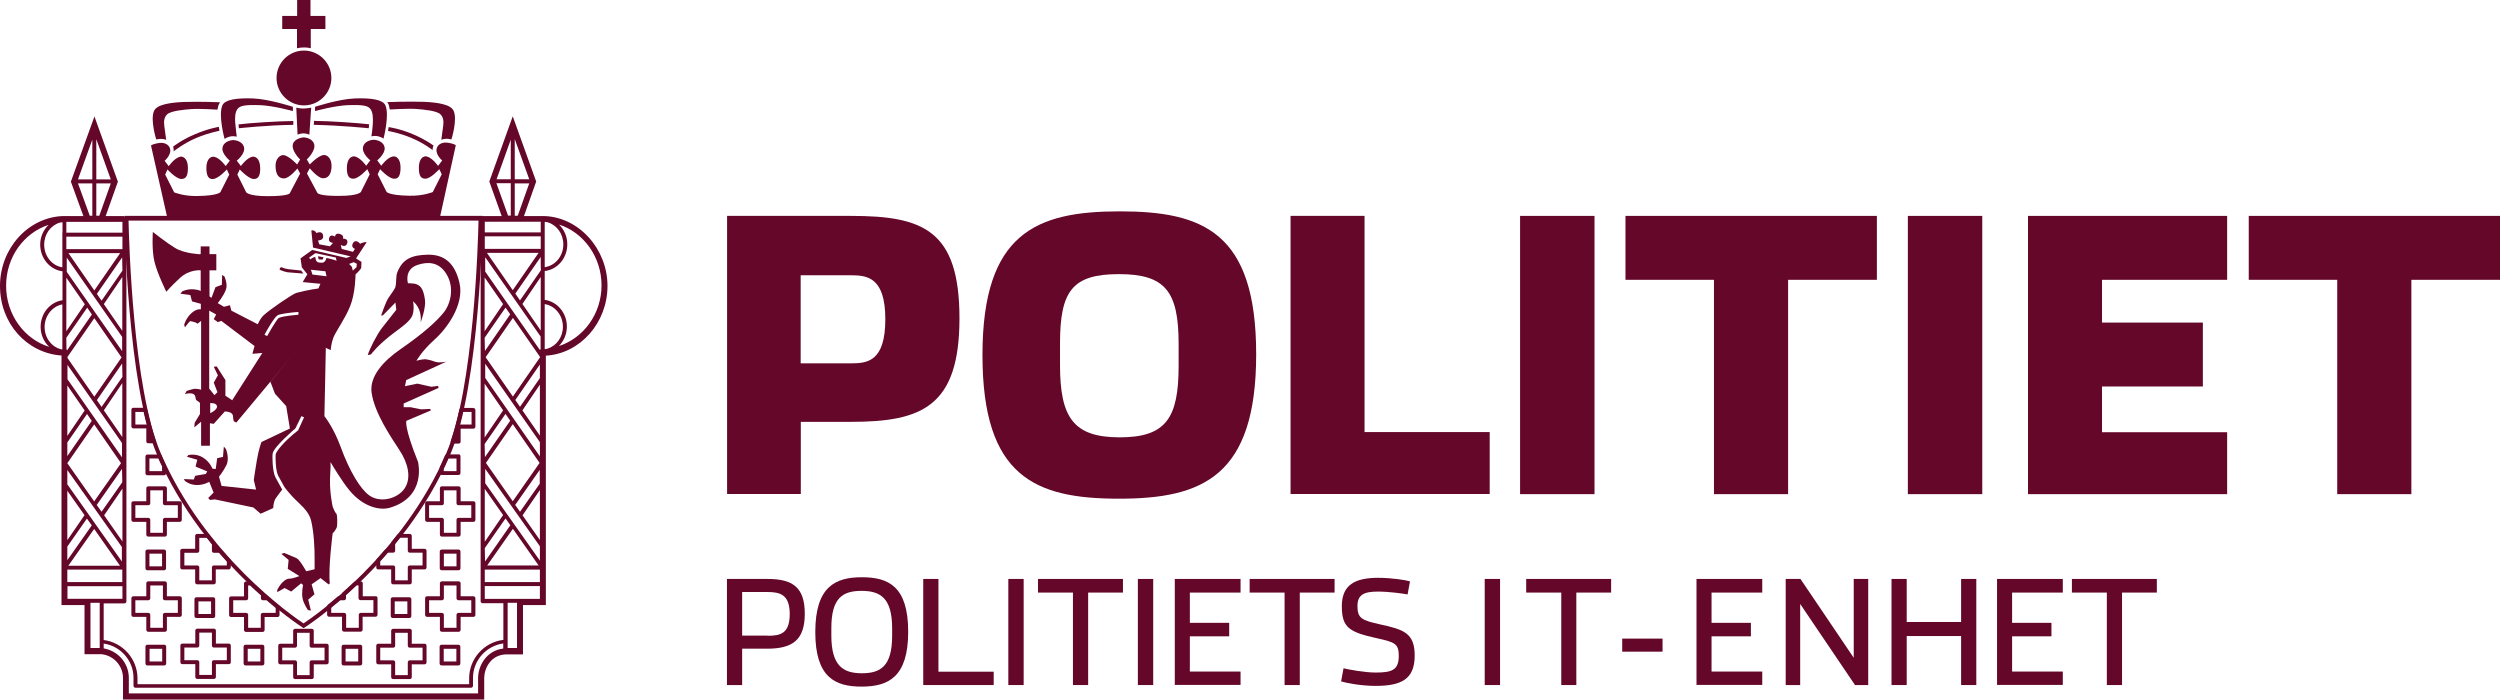 <?xml version="1.0" encoding="UTF-8"?><svg id="Layer_2" xmlns="http://www.w3.org/2000/svg" viewBox="0 0 176.01 49.25"><defs><style>.cls-1{fill:#650729;}</style></defs><g id="Layer_1-2"><path class="cls-1" d="m51.18,15.2h8.73c5.06,0,7.64.98,7.64,7.21s-2.66,7.29-7.66,7.29h-3.51v5.08h-5.19V15.2Zm8.73,10.38c1.14,0,2.42-.11,2.42-3.11s-1.33-3.09-2.45-3.09h-3.51v6.2h3.54Z"/><path class="cls-1" d="m69.17,24.99c0-8.6,3.81-10.11,9.66-10.11s9.61,1.46,9.61,10.06-3.78,10.17-9.66,10.17-9.61-1.52-9.61-10.11Zm13.81.77v-1.54c0-3.7-.93-4.92-4.2-4.92s-4.15,1.17-4.15,4.87v1.54c0,3.7.96,5.08,4.2,5.08s4.15-1.33,4.15-5.03Z"/><path class="cls-1" d="m90.85,15.2h5.22v15.22h8.81v4.36h-14.02V15.2Z"/><path class="cls-1" d="m107.02,15.2h5.24v19.59h-5.24V15.2Z"/><path class="cls-1" d="m120.67,19.7h-6.23v-4.5h17.7v4.5h-6.25v15.09h-5.22v-15.09Z"/><path class="cls-1" d="m134.32,15.2h5.24v19.59h-5.24V15.2Z"/><path class="cls-1" d="m142.78,15.2h14.02v4.5h-8.81v3.01h7.1v4.5h-7.1v3.22h8.81v4.36h-14.02V15.2Z"/><path class="cls-1" d="m164.55,19.7h-6.23v-4.5h17.7v4.5h-6.25v15.09h-5.22v-15.09Z"/><path class="cls-1" d="m21.37,44.22l-.08-.05c-.07-.05-6.94-4.44-10.24-12.17-2.1-4.91-2.28-16.49-2.28-16.61v-.19s25.21,0,25.21,0v.19c0,.12-.18,11.7-2.28,16.61-3.31,7.73-10.18,12.13-10.24,12.17l-.08.05h0ZM9.05,15.53c.03,1.35.3,11.79,2.26,16.36,3.09,7.22,9.31,11.5,10.06,12,.75-.5,6.97-4.78,10.06-12,1.95-4.57,2.23-15.01,2.26-16.36H9.05Z"/><path class="cls-1" d="m21.22,19.05l-.93-.1c-.29-.04-.47-.14-.47-.14-.08,0-.15.11-.13.18,0,0,.3.14.56.18,0,0,1.11.09,1.11.09l-.15-.2Z"/><path class="cls-1" d="m14.07,17.9s-1.1-.05-1.72-.43c-.65-.39-1.59-1.14-1.59-1.14,0,0-.09,1.3.12,2.12.22.87.83,2.09.83,2.09,0,0,.32-.38.97-.98.65-.6,1.42-.53,1.42-.53h1.13v-1.14h-1.14Z"/><path class="cls-1" d="m20.86,7.58s.24.06.48.06.57-.06.57-.06l-.13,1.9s-.19-.09-.42-.09-.41.09-.41.09l-.09-1.89Z"/><path class="cls-1" d="m11.72,9.85s-.17-.07-.37-.07c-.18,0-.35.04-.35.04,0,0-.43-1.36-.16-2,.2-.48,1.21-.6,2.08-.64,1.14-.04,2.58.02,2.58.02,0,0-.1.12-.13.26-.04.14-.06.26-.06.26,0,0-1.26-.08-1.83-.04-.56.04-1.46.13-1.71.37-.21.2-.25.48-.2.84.05.41.13.96.13.96Z"/><path class="cls-1" d="m16.66,9.62s-.12-.03-.25-.03c-.35,0-.6.19-.6.19,0,0-.46-1.69-.15-2.37.18-.4,1-.52,2.14-.48,1.14.04,2.82.59,2.82.59v.3s-1.4-.39-2.36-.42c-1.04-.03-1.34.05-1.51.24-.22.24-.21.69-.19.99.03.4.11.99.11.99Z"/><path class="cls-1" d="m31.07,9.84s.17-.07.37-.07c.18,0,.34.05.34.05,0,0,.44-1.37.16-2.01-.2-.48-1.21-.6-2.08-.64-1.14-.04-2.6.02-2.6.02,0,0,.1.12.13.26.03.14.05.26.05.26,0,0,1.29-.08,1.85-.04.56.04,1.46.13,1.71.37.21.2.25.48.2.84-.05.41-.13.96-.13.96Z"/><path class="cls-1" d="m26.15,9.6s.12-.03.25-.03c.35,0,.6.19.6.19,0,0,.44-1.67.13-2.35-.18-.4-1-.52-2.14-.48-1.14.04-2.81.59-2.81.59v.3s1.4-.39,2.36-.42c1.04-.03,1.34.05,1.51.24.22.24.21.71.2,1.01-.02.44-.1.94-.1.94Z"/><path class="cls-1" d="m18.83,15.36h12.13l1.13-5.14c-.24-.15-.65-.18-.65-.18,0,0-.48-.05-.66.32-.22.46.35.94.35.94l-.29.38s-.39-.57-.81-.67c-.19-.04-.54.11-.54.79,0,.57.13.79.48.78.37-.02.96-.67.96-.67l.17.36-.63,1.25s-.65.28-1.63.26c-1.49-.02-1.63-.28-1.63-.28l-.62-1.23.17-.36s.57.63.95.67c.34.04.49-.22.49-.78,0-.63-.31-.84-.56-.78-.39.08-.8.65-.8.65l-.28-.38s.57-.47.52-.88c-.07-.55-.76-.57-.76-.57,0,0-.6,0-.75.47-.15.47.5.98.5.98l-.29.38s-.41-.59-.83-.66c-.13-.02-.53.06-.53.83,0,.53.15.76.48.74.37-.02.96-.67.96-.67l.17.36-.62,1.24s-.14.28-1.51.28h-.03c-1.37.02-1.52-.2-1.52-.2l-.74-1.38.2-.36s.55.68.92.7c.34.01.57-.22.61-.76.05-.67-.35-.93-.6-.87-.39.08-.93.66-.93.66l-.21-.35s.68-.64.51-1.11c-.16-.44-.74-.45-.74-.45,0,0-.6.05-.74.45-.16.48.5,1.11.5,1.11l-.21.35s-.59-.63-.96-.66c-.26-.02-.58.28-.56.79.02.64.26.86.61.85.37-.01.93-.7.93-.7l.19.36-.72,1.37s0,.22-1.57.22c-1.37,0-1.51-.28-1.51-.28l-.62-1.24.17-.36s.59.64.96.67c.33.02.48-.21.48-.74,0-.77-.4-.85-.53-.83-.42.07-.83.66-.83.66l-.29-.38s.65-.51.5-.98c-.15-.46-.75-.47-.75-.47,0,0-.69.02-.76.57-.05.41.52.88.52.88l-.29.38s-.41-.57-.8-.65c-.25-.05-.56.15-.56.78,0,.56.15.82.49.78.38-.04.95-.67.95-.67l.17.36-.62,1.23s-.14.26-1.63.28c-.98.02-1.63-.26-1.63-.26l-.63-1.25.16-.36s.59.65.96.67c.34.01.48-.21.48-.78,0-.68-.36-.83-.54-.79-.43.1-.81.67-.81.67l-.29-.38s.57-.48.35-.94c-.18-.37-.66-.32-.66-.32,0,0-.41.03-.65.18l1.16,5.14h12.13"/><path class="cls-1" d="m21.4,3.56c-1.07,0-1.93.87-1.93,1.93s.87,1.93,1.93,1.93,1.93-.87,1.93-1.93-.87-1.93-1.93-1.93Z"/><path class="cls-1" d="m21.88,3.4v-1.36h1.03v-.92h-1.05V0h-.94v1.12h-1.05v.92h1.04v1.36c.16-.04.32-.06.5-.06s.33.02.49.06Z"/><path class="cls-1" d="m15.41,8.93s-.76.12-1.73.54c-.91.39-1.49.85-1.49.85,0,0,.06.2.03.34,0,0,.71-.58,1.63-.96.86-.36,1.6-.49,1.6-.49l-.04-.27Z"/><path class="cls-1" d="m16.79,8.75l.03.28s1.98-.22,3.83-.24v-.27c-1.11.01-3.1.14-3.87.24Z"/><path class="cls-1" d="m27.37,8.95s.78.1,1.75.52c.91.39,1.4.78,1.4.78,0,0-.08.17-.06.32,0,0-.6-.49-1.52-.87-.86-.36-1.62-.48-1.62-.48l.04-.27Z"/><path class="cls-1" d="m25.99,8.75l-.03.28s-2.01-.21-3.87-.24l.02-.28c1.1.01,3.12.15,3.88.24Z"/><path class="cls-1" d="m22.71,18.28s.07-.17.07-.17l-.39-.07s.02.21.06.22c.02,0,.21.03.26.01Zm8.66,7.19s-.49.12-.85-.04c-.1-.05-.54-.15-.61-.14-.31.02-.59.11-.59.11,0,0,.36-.67,1.26-1.48.9-.8,2.12-2.49,1.77-4-.35-1.51-1.17-2-2.22-1.99-1.16.02-1.78.32-2.14,1.2-.15.35-.05.68-.16,1.1-.01.05-.25.43-.48.74-.19.27-.52,1.25-.52,1.25l.13-.02.88-.9.06.51s-.42.54-1,1.27c-.37.47-.9,1.53-1.01,1.92l.23-.05s.45-.65,1.7-1.58c.4-.3,1.09-.76,1.23-1.21.14-.45.03-.95.03-.95,0,0,.34.27.47.71.13.44.06.8.06.8,0,0,.39-1.04.31-1.61-.12-.85-.34-1.04-.74-1.14-.1-.02-.46-.03-.46-.03,0,0-.29-.97.68-1.29.67-.22,1.49-.26,2.04.66.58.96.27,2.11-.2,2.69-.5.62-1.4,1.45-3.05,2.59-1.19.82-2.18,1.9-2.03,3.04.2,1.46,1.4,3.19,1.97,4.07.58.88.87,1.95.34,2.71-.5.71-1.7,1.02-2.47.47-.63-.45-1.39-1.7-2.01-3.4-.51-1.4-1.15-2.18-1.15-2.18l.1-4.81.34.16s.04-.48.18-.85c.18-.48.81-1.3,1.19-2.24.38-.93.38-2.24.38-2.24,0,0,.26-.23.4-.44l.02-.44-.39-.25h.01s.74-1.13.74-1.13c-.14-.06-.46.1-.46.1,0,0-.31-.39-.51-.02-.15.29.15.38.15.38l-.14.21-.79-.2-.07-.29s.36.24.46-.13c.09-.33-.31-.31-.31-.31,0,0,.12-.23-.22-.33-.33-.09-.33.19-.33.19,0,0-.34-.23-.42.11-.08.32.28.33.28.33l-.22.24-.75-.14-.09-.27s.42,0,.36-.34c-.07-.4-.47-.18-.47-.18,0,0-.12-.25-.36-.18l.12,1.2,2.65.62-.3.11-2.41-.56-.82.59.09.63.39.49-.33.55,1.25.12-.14.33s-.58.06-1.55.31c-.26.07-1.86,1.16-2.31,1.58-.26.25-.41.63-.41.63l-1.86-.96-.1-.38-.42.11-.44-.26s.4-.47.58-.96c.14-.38-.11-.92-.11-.92l-.16-.1-.02.69-.45.17-.28.75-.14-.1v-3.52h-.62v3.15s-.06-.09-.49-.13c-.44-.04-.8.14-.8.14l-.14.17.7.09.12.45.62.17v.39s-.27-.07-.63.24c-.42.36-.54.84-.54.84l.05.19c.11-.12.31-.45.4-.44.26.06.32.07.5.18l.24-.2v4.85s-.35-.12-.6-.04c-.15.05-.32.07-.43.14l-.11.2s.47-.12.64.03c.14.13.08.24.15.38.04.07.21.13.27.22v.78s-.37.61-.37.61l-.03.33.48-.4v1.69h.62v-1.58l.27.04.78-.87s.43,0,.54.21c.07.13.02.38.11.49.08.04.16.08.16.08l4.06-4.87-1.66,2,.32.84.79.87.26,1.58-2,.95s-.18.44-.32,1.25c-.14.81-.22,1.43-.22,1.43l.16.67-2.43-.26-.18-.65s.3-.36.53-.83c.22-.48-.04-1.11-.04-1.11l-.15-.18-.06.73-.41.09-.1.76-.23-.02s-.17-.47-.66-.78c-.5-.32-1.04-.18-1.04-.18l-.09.12.72.21-.12.48.82.34-.1.18-.75.13-.09.26-.7-.03.07.13s.33.29.85.29.86-.23.86-.23l.31.76-.38.38.12.14.35-.04,2.71.57.51.44.89-.4s0-.43.17-.68c.11-.16.32-.44.46-.62,0-.01-.42-.74-.49-.89-.2-.41-.22-1.48-.18-1.66.1-.49,1.6-1.76,1.6-1.76l.42-.86.19.08-.42.92c-.96.74-1.55,1.48-1.58,1.69-.02.13-.02,1.14.18,1.51.08.15.43.78.43.78,0,0,.38.54.95,1.06.56.53.83.87.94,1.34.18.75.25,1.88.24,2.74,0,.35,0,.66,0,.66l-.59.14s-.46-.83-.68-.92c-.47-.2-.87-.37-.87-.37l-.2.07.51.42-.06.63.82.51s-.46.18-.69.18c-.49,0-.87.79-.87.79v.16s.52-.29.52-.29l.46.25.7-.58.14.12s-.12.52-.04.93c.08.41.38.83.38.83l.21.04-.19-.77.44-.38-.2-.7.63-.44.57.45.08-.09c-.12-1.05.2-3.51.2-3.51,0,0,.29-.28.31-.52.02-.2.02-.68-.03-.84-.15-.14-.28-.53-.28-.53,0,0-.26-1.1-.17-2.33.02-.28.03-.55.02-.8.15.26.78,1.32,1.33,1.99.98,1.19,2.16,1.43,2.84,1.23,2.62-.77,1.99-3.23,1.99-3.23-1-2.49-.82-2.89-.82-2.89l1.72-.73-.04-.11-.64.03-.75-.15h-.48v-.26s2.46-1.1,2.46-1.1l-.04-.14-.47.06-.99-.22-.87.18.09-.43,2.79-1.28Zm-6.46-7.01l.21.11-.02.24-.26.24-.07-.27-.19-.2.32-.12Zm-10.11,10.62v-.7s.46-.04.48.24c.01.25-.48.47-.48.47Zm1.54-.91l-.47-.31v-1.1s-.61-.96-.61-.96l-.21.02.29.6-.29.52.26.67-.21.21-.37-.46v-5.49l.49.27-.17.33.29.21.24-.09,2.34,1.77-.15.55.7-.06-2.13,3.34Zm3.31-5.8c-.18.09-.84,1.29-.84,1.29l-.19-.09c.11-.22.69-1.24.92-1.37.21-.12.99-.2,1.47-.24v.2s-1.1.08-1.36.22Zm2.11-4.23l.45-.32,1.43.31.06.23c-.17-.08-.71-.2-.71-.2-.07.26-.18.29-.23.32-.03.02-.27.03-.39-.02-.17-.08-.17-.38-.17-.38-.2.05-.35.18-.35.18l-.09-.12Zm.24,1.2l-.11-.35,1.02.11.08.35-.98-.12Z"/><path class="cls-1" d="m38.26,15.21h-1.37l.86-2.43-1.65-4.59-1.65,4.59.87,2.43h-1.38v.09c-.05.02-.1.06-.1.12v.97h0v1.44h0v22.02h0v1.44h0v1.04c0,.08.06.14.14.14h1.46v2.58c-1.36.16-2.41,1.33-2.41,2.71v.41H9.68v-.41c0-1.37-1.04-2.53-2.38-2.7v-2.58h1.46c.08,0,.14-.06.14-.14V15.42c0-.07-.06-.13-.13-.14,0,0,0-.07,0-.07h-1.33l.86-2.42-1.65-4.59-1.66,4.59.88,2.42h-1.39c-2.47.06-4.48,2.26-4.48,4.92s1.9,4.73,4.33,4.9v17.57h1.62v3.46h1.2c.86.09,1.51.82,1.51,1.68v1.51h25.43v-1.51c0-.65.44-1.67,1.6-1.67h1.13v-3.47h1.61v-17.56c2.41-.14,4.34-2.31,4.34-4.91s-2.02-4.87-4.5-4.92ZM4.39,24.6s-.04,0-.05,0c-.69-.15-1.2-.8-1.2-1.58s.54-1.46,1.25-1.59v3.17Zm0-3.46c-.87.13-1.53.92-1.53,1.87,0,.56.23,1.06.6,1.41-1.74-.54-3.03-2.26-3.03-4.3s1.27-3.73,2.99-4.29c-.36.35-.59.84-.59,1.39,0,.96.68,1.77,1.57,1.88v2.04Zm0-4.76v2.44c-.73-.11-1.28-.79-1.28-1.59,0-.75.46-1.37,1.11-1.56.06,0,.12-.02.18-.03v.74Zm4.23,21.74l-1.29-1.84,1.29-1.88v3.72Zm-1.98-17.67l-1.82-2.63h3.64l-1.82,2.63Zm1.96-2.33l.02.93-1.47,2.12-.33-.48,1.79-2.58Zm0,5.59v1.01l-3.9-5.58v-1l3.9,5.58Zm0,1.89l.02.93-1.47,2.12-.33-.48,1.78-2.58Zm-.04-.44l-1.92,2.77-1.89-2.73v-.07l1.89-2.73,1.92,2.77Zm.03,6.03v1.01l-3.84-5.5v-1.01l3.84,5.5Zm0,1.82l.02.94-1.46,2.08-.34-.48,1.78-2.54Zm-1.96,2.29l-1.89-2.69,1.89-2.73,1.89,2.73-1.89,2.69Zm-.67-6.4l-1.22,1.79v-3.55l1.22,1.76Zm.17.25l.33.48-1.72,2.48v-.96l1.39-2.01Zm2.45,9.37v1.01l-3.84-5.43v-1.01l3.84,5.42Zm-.13,1.31h-3.64l1.82-2.59,1.82,2.59Zm-2.5-3.56l-1.21,1.76v-3.48l1.21,1.72Zm.17.24l.34.48-1.72,2.45v-.96l1.38-1.97Zm2.49,3.59v.88h-3.87v-.88h3.87Zm0-9.33l-1.3-1.88,1.3-1.92v3.79Zm0-7.48l-1.3-1.88,1.3-1.91v3.8Zm-1.83-8.1v-2.28h1.02l-.81,2.28h-.21Zm0-5.39l1.02,2.83h-1.02v-2.83Zm-.28.03v2.8h-1.01l1.01-2.8Zm-1.01,3.08h1.01v2.28h-.18l-.83-2.28Zm-.82,2.71h3.95v.76h-3.95v-.76Zm0,1.04h3.95v.88h-3.95v-.88Zm0,2.89l1.3,1.87-1.3,1.9v-3.77Zm.03,5.06h-.02s-.01-.63-.01-.63v-.2l1.47-2.12.33.48-1.75,2.53-.02-.07Zm2.32,21.01h-.65s0-3.18,0-3.18h.65v3.18Zm-.87-3.46h-1.4v-.89h3.87v.89h-2.47Zm29.29,3.5c-1.22.14-1.78,1.25-1.78,2.07v1.09H9.07v-1.09c0-1.03-.74-1.9-1.77-2.08v-.34c1.19.17,2.1,1.2,2.1,2.42v.55c0,.08.06.14.14.14h23.62c.08,0,.14-.06.14-.14v-.55c0-1.23.93-2.26,2.13-2.43v.36Zm.8-30.47v-2.28h1.02l-.81,2.28h-.21Zm0-5.4l1.02,2.83h-1.02v-2.83Zm-.28.04v2.79h-1l1-2.79Zm-1.01,3.07h1.01v2.28h-.19l-.82-2.28Zm-.83,6.63l1.3,1.88-1.3,1.91v-3.79Zm1.47,2.12l.33.48-1.78,2.58-.02-.93,1.47-2.12Zm-1.47,5.36l1.3,1.88-1.3,1.91v-3.79Zm.02,5.18l-.02-.93,1.47-2.12.33.48-1.79,2.58Zm1.96-2.33l1.89,2.73-1.89,2.7-1.89-2.7,1.89-2.73Zm-1.97,4.56l1.29,1.84-1.29,1.88v-3.72Zm.02,5.11l-.02-.94,1.46-2.09.34.48-1.78,2.55Zm1.96-2.3l1.81,2.58h-3.62l1.81-2.58Zm.29,8.39h-.66s0-3.18,0-3.18h.66v3.18Zm1.61-3.46h-3.88v-.9h3.88v.9Zm0-1.18h-3.88v-.88h3.88v.88Zm0-1.51l-3.85-5.45v-1.01l3.85,5.45v1.01Zm0-1.45l-1.22-1.74,1.22-1.78v3.52Zm0-3.98l-1.4,1.99-.34-.48,1.73-2.47v.96Zm0-1.91l-3.85-5.52v-1l3.85,5.52v1.01Zm0-1.46l-1.23-1.78,1.23-1.81v3.59Zm0-4.05l-1.4,2.02-.33-.48,1.73-2.5v.96Zm0-1.45l-1.9,2.75-1.92-2.77,1.92-2.77,1.91,2.75v.04Zm.04-.56h-.04v.03l-3.85-5.52v-1.01l3.9,5.58v.92Zm-3.77-6.81h3.64l-1.82,2.63-1.82-2.63Zm3.79,5.47l-1.29-1.87,1.29-1.9v3.77Zm0-4.23l-1.46,2.11-.33-.48,1.79-2.58v.62s.01.32.01.32Zm0-1.52h-3.94v-.88h3.94v.88Zm0-1.16h-3.94v-.75h3.94v.75Zm.28,1.44v-2.18c.07,0,.14.02.21.03.64.19,1.1.81,1.1,1.56,0,.82-.57,1.5-1.31,1.6v-1.01Zm.19,6.75c-.06,0-.12.03-.19.03v-3.17c.72.11,1.28.78,1.28,1.59,0,.74-.45,1.35-1.09,1.55Zm.79-.17c.35-.35.58-.83.58-1.39,0-.96-.68-1.76-1.56-1.88v-2.03c.9-.1,1.59-.91,1.59-1.88,0-.56-.23-1.04-.58-1.39,1.72.55,2.99,2.27,2.99,4.28s-1.27,3.72-3.02,4.28Z"/><path class="cls-1" d="m15.01,43.51h-1.18c-.08,0-.14-.06-.14-.14v-1.18c0-.08.06-.14.14-.14h1.18c.08,0,.14.06.14.14v1.18c0,.08-.06.14-.14.14h0Zm-1.04-.28h.89v-.89h-.89v.89h0Z"/><path class="cls-1" d="m18.47,46.85h-1.18c-.08,0-.14-.06-.14-.14v-1.18c0-.08.06-.14.14-.14h1.18c.08,0,.14.06.14.14v1.18c0,.08-.06.14-.14.14h0Zm-1.03-.28h.89v-.89h-.89v.89h0Z"/><path class="cls-1" d="m11.55,40.15h-1.17c-.08,0-.14-.06-.14-.14v-1.18c0-.08.06-.14.14-.14h1.17c.08,0,.14.06.14.14v1.18c0,.08-.06.14-.14.14h0Zm-1.03-.28h.89v-.89h-.89v.89h0Z"/><path class="cls-1" d="m11.56,46.85h-1.18c-.08,0-.14-.06-.14-.14v-1.18c0-.08.06-.14.14-.14h1.18c.08,0,.14.06.14.14v1.18c0,.08-.06.14-.14.14h0Zm-1.03-.28h.89v-.89h-.89v.89h0Z"/><path class="cls-1" d="m25.36,46.85h-1.17c-.08,0-.14-.06-.14-.14v-1.18c0-.08.06-.14.14-.14h1.17c.08,0,.14.06.14.14v1.18c0,.08-.06.14-.14.14h0Zm-1.03-.28h.89v-.89h-.89v.89h0Z"/><path class="cls-1" d="m28.82,43.51h-1.17c-.08,0-.14-.06-.14-.14v-1.18c0-.08.06-.14.14-.14h1.17c.08,0,.14.06.14.14v1.18c0,.08-.06.14-.14.14h0Zm-1.03-.28h.89v-.89h-.89v.89h0Z"/><path class="cls-1" d="m32.28,40.15h-1.18c-.08,0-.14-.06-.14-.14v-1.18c0-.08.06-.14.14-.14h1.18c.08,0,.14.06.14.14v1.18c0,.08-.06.14-.14.14h0Zm-1.03-.28h.89v-.89h-.89v.89h0Z"/><path class="cls-1" d="m32.27,46.85h-1.18c-.08,0-.14-.06-.14-.14v-1.18c0-.08.06-.14.14-.14h1.18c.08,0,.14.06.14.14v1.18c0,.08-.06.14-.14.14h0Zm-1.03-.28h.89v-.89h-.89v.89h0Z"/><path class="cls-1" d="m11.37,32.08c-.02-.05-.07-.08-.13-.08h-.86c-.08,0-.14.06-.14.14v1.18c0,.08.06.14.14.14h1.17c.08,0,.14-.06.14-.14v-.55c-.12-.22-.22-.45-.32-.68Zm.04,1.09h-.89v-.89h.63c.09.2.18.4.26.54v.35Z"/><path class="cls-1" d="m32.28,31.99h-.82c-.06,0-.11.03-.13.08-.12.26-.23.52-.37.84v.39c0,.08.06.14.14.14h1.18c.08,0,.14-.06.14-.14v-1.18c0-.08-.06-.14-.14-.14Zm-.14,1.18h-.9v-.19c.1-.23.21-.46.32-.7h.58v.89Z"/><path class="cls-1" d="m16.25,39.95v-.47s-.01-.07-.04-.09c-.21-.23-.41-.46-.62-.7-.03-.03-.07-.05-.11-.05h-.12c-.06-.06-.11-.13-.17-.2v-.17s-.01-.06-.03-.09c-.14-.18-.29-.36-.43-.54-.03-.03-.07-.05-.11-.05h-.74c-.08,0-.14.06-.14.14v.91h-.91c-.08,0-.14.06-.14.14v1.17c0,.08.06.14.14.14h.91v.91c0,.08.06.14.14.14h1.17c.08,0,.14-.06.14-.14v-.91h.91c.08,0,.14-.06.14-.14Zm-.28-.14h-.91c-.08,0-.14.06-.14.14v.91h-.89v-.91c0-.08-.06-.14-.14-.14h-.91v-.89h.91c.08,0,.14-.06.14-.14v-.91h.53c.12.15.24.31.36.46v.45c0,.08.06.14.14.14h.36c.18.21.37.42.55.62v.27Z"/><path class="cls-1" d="m18.91,42.01s-.06-.03-.09-.03h-.16s-.01,0-.02-.01v-.12s-.02-.08-.05-.1c-.27-.24-.55-.49-.84-.77-.03-.02-.06-.04-.1-.04h-.33c-.08,0-.14.06-.14.14v.91h-.91c-.08,0-.14.06-.14.14v1.17c0,.08.06.14.14.14h.91v.91c0,.08.06.14.14.14h1.17c.08,0,.14-.06.14-.14v-.91h.91c.08,0,.14-.06.14-.14v-.56s-.02-.08-.05-.11c-.23-.19-.47-.39-.73-.61Zm.5,1.14h-.91c-.08,0-.14.06-.14.14v.91h-.89v-.91c0-.08-.06-.14-.14-.14h-.91v-.89h.91c.08,0,.14-.06.14-.14v-.9h.14c.26.25.51.48.76.69v.21c0,.08.06.14.14.14h.26c.23.19.44.37.64.54v.35Z"/><path class="cls-1" d="m10.3,31.07c0,.08.06.14.14.14h.39s.09-.02.11-.06c.03-.04.03-.08.02-.13-.21-.63-.42-1.37-.6-2.2-.01-.06-.07-.11-.14-.11h-.83c-.08,0-.14.06-.14.14v1.17c0,.08.06.14.14.14h.91v.9Zm-.77-1.18v-.89h.58c.07.31.14.61.22.89h-.8Z"/><path class="cls-1" d="m26.45,41.98h-.91v-.91c0-.08-.06-.14-.14-.14h-.36s-.07.01-.1.04c-.28.26-.55.51-.81.74-.03.03-.05.06-.05.1v.12s-.03.03-.05.04h-.16s-.07.01-.09.03c-.25.21-.48.41-.7.58-.03.03-.05.07-.05.11v.59c0,.08.06.14.14.14h.91v.91c0,.08.06.14.14.14h1.17c.08,0,.14-.06.14-.14v-.91h.91c.08,0,.14-.06.14-.14v-1.17c0-.08-.06-.14-.14-.14Zm-.14,1.17h-.91c-.08,0-.14.06-.14.14v.91h-.89v-.91c0-.08-.06-.14-.14-.14h-.91v-.38c.19-.16.4-.33.61-.51h.29c.08,0,.14-.06.14-.14v-.24c.23-.21.48-.43.72-.67h.16v.9c0,.08.06.14.14.14h.91v.89Z"/><path class="cls-1" d="m29.89,38.64h-.9v-.91c0-.08-.06-.14-.14-.14h-.77s-.08.02-.11.05c-.13.17-.27.34-.4.51-.02.02-.03.06-.03.09v.17c-.06.08-.13.15-.19.23h-.12s-.08.02-.11.05c-.2.23-.39.45-.59.67-.02.03-.04.06-.04.09v.5c0,.08.06.14.14.14h.91v.91c0,.08.06.14.14.14h1.17c.08,0,.14-.06.14-.14v-.91h.9c.08,0,.14-.06.14-.14v-1.17c0-.08-.06-.14-.14-.14Zm-.14,1.17h-.9c-.08,0-.14.06-.14.14v.91h-.89v-.91c0-.08-.06-.14-.14-.14h-.91v-.31c.17-.19.35-.38.52-.59h.39c.08,0,.14-.06.14-.14v-.49c.11-.14.22-.28.33-.42h.56v.91c0,.08.06.14.14.14h.9v.89Z"/><path class="cls-1" d="m33.34,28.72h-.86c-.07,0-.12.05-.14.11-.18.83-.39,1.58-.6,2.21-.02.04,0,.09.02.13.03.04.07.06.11.06h.42c.08,0,.14-.06.14-.14v-.91h.9c.08,0,.14-.06.14-.14v-1.17c0-.08-.06-.14-.14-.14Zm-.14,1.17h-.83c.07-.28.15-.58.22-.89h.61v.89Z"/><path class="cls-1" d="m9.39,36.74h.91v.9c0,.08.06.14.14.14h1.17c.08,0,.14-.06.14-.14v-.9h.91c.08,0,.14-.06.14-.14v-1.17c0-.08-.06-.14-.14-.14h-.91v-.91c0-.08-.06-.14-.14-.14h-1.17c-.08,0-.14.06-.14.14v.91h-.91c-.08,0-.14.06-.14.14v1.17c0,.08.06.14.14.14Zm.14-1.17h.91c.08,0,.14-.06.14-.14v-.91h.89v.91c0,.08.06.14.14.14h.91v.89h-.91c-.08,0-.14.06-.14.14v.91h-.89v-.91c0-.08-.06-.14-.14-.14h-.91v-.89Z"/><path class="cls-1" d="m9.39,43.43h.91v.91c0,.08.06.14.14.14h1.17c.08,0,.14-.06.14-.14v-.91h.91c.08,0,.14-.06.14-.14v-1.17c0-.08-.06-.14-.14-.14h-.91v-.91c0-.08-.06-.14-.14-.14h-1.17c-.08,0-.14.06-.14.14v.91h-.91c-.08,0-.14.06-.14.14v1.17c0,.08.06.14.14.14Zm.14-1.17h.91c.08,0,.14-.06.14-.14v-.9h.89v.9c0,.08.06.14.14.14h.91v.89h-.91c-.08,0-.14.06-.14.14v.91h-.89v-.91c0-.08-.06-.14-.14-.14h-.91v-.89Z"/><path class="cls-1" d="m26.63,46.77h.91v.9c0,.08.06.14.14.14h1.17c.08,0,.14-.06.14-.14v-.9h.9c.08,0,.14-.06.14-.14v-1.17c0-.08-.06-.14-.14-.14h-.9v-.91c0-.08-.06-.14-.14-.14h-1.17c-.08,0-.14.06-.14.14v.91h-.91c-.08,0-.14.06-.14.14v1.17c0,.08.06.14.14.14Zm.14-1.17h.91c.08,0,.14-.06.14-.14v-.91h.89v.91c0,.08.06.14.14.14h.9v.89h-.9c-.08,0-.14.06-.14.14v.9h-.89v-.9c0-.08-.06-.14-.14-.14h-.91v-.89Z"/><path class="cls-1" d="m19.73,46.77h.91v.9c0,.08.06.14.14.14h1.17c.08,0,.14-.06.14-.14v-.9h.91c.08,0,.14-.06.14-.14v-1.17c0-.08-.06-.14-.14-.14h-.91v-.91c0-.08-.06-.14-.14-.14h-1.17c-.08,0-.14.06-.14.14v.91h-.91c-.08,0-.14.06-.14.14v1.17c0,.08.06.14.14.14Zm.14-1.17h.9c.08,0,.14-.06.14-.14v-.91h.89v.91c0,.08.06.14.14.14h.91v.89h-.91c-.08,0-.14.06-.14.14v.9h-.89v-.9c0-.08-.06-.14-.14-.14h-.9v-.89Z"/><path class="cls-1" d="m12.7,45.45v1.17c0,.08.06.14.14.14h.91v.9c0,.08.06.14.14.14h1.17c.08,0,.14-.06.14-.14v-.9h.91c.08,0,.14-.06.14-.14v-1.17c0-.08-.06-.14-.14-.14h-.91v-.91c0-.08-.06-.14-.14-.14h-1.17c-.08,0-.14.06-.14.14v.91h-.91c-.08,0-.14.06-.14.14Zm.28.14h.91c.08,0,.14-.06.14-.14v-.91h.89v.91c0,.08.06.14.14.14h.91v.89h-.91c-.08,0-.14.06-.14.14v.9h-.89v-.9c0-.08-.06-.14-.14-.14h-.91v-.89Z"/><path class="cls-1" d="m30.07,36.74h.9v.9c0,.08.06.14.14.14h1.18c.08,0,.14-.06.14-.14v-.9h.9c.08,0,.14-.06.14-.14v-1.17c0-.08-.06-.14-.14-.14h-.9v-.91c0-.08-.06-.14-.14-.14h-1.18c-.08,0-.14.06-.14.14v.91h-.9c-.08,0-.14.06-.14.14v1.17c0,.08.06.14.14.14Zm.14-1.17h.9c.08,0,.14-.06.14-.14v-.91h.89v.91c0,.08.06.14.14.14h.9v.89h-.9c-.08,0-.14.06-.14.14v.91h-.89v-.91c0-.08-.06-.14-.14-.14h-.9v-.89Z"/><path class="cls-1" d="m30.07,43.43h.9v.91c0,.08.06.14.14.14h1.18c.08,0,.14-.06.14-.14v-.91h.9c.08,0,.14-.06.14-.14v-1.17c0-.08-.06-.14-.14-.14h-.9v-.91c0-.08-.06-.14-.14-.14h-1.18c-.08,0-.14.06-.14.14v.91h-.9c-.08,0-.14.06-.14.14v1.17c0,.08.06.14.14.14Zm.14-1.17h.9c.08,0,.14-.06.14-.14v-.9h.89v.9c0,.08.06.14.14.14h.9v.89h-.9c-.08,0-.14.06-.14.14v.91h-.89v-.91c0-.08-.06-.14-.14-.14h-.9v-.89Z"/><path class="cls-1" d="m51.18,40.76h2.86c1.77,0,2.62.59,2.62,2.45s-.88,2.46-2.64,2.46h-1.77v2.56h-1.07v-7.47Zm2.86,4c.89,0,1.56-.14,1.56-1.53s-.7-1.55-1.58-1.55h-1.77v3.07h1.79Z"/><path class="cls-1" d="m57.4,44.5c0-3.2,1.41-3.86,3.28-3.86s3.26.64,3.26,3.84-1.41,3.86-3.28,3.86-3.26-.65-3.26-3.84Zm5.41.26v-.52c0-2.13-.82-2.64-2.15-2.64s-2.13.49-2.13,2.62v.52c0,2.14.83,2.66,2.15,2.66s2.13-.5,2.13-2.64Z"/><path class="cls-1" d="m65,40.76h1.07v6.53h3.89v.94h-4.96v-7.47Z"/><path class="cls-1" d="m70.99,40.76h1.08v7.47h-1.08v-7.47Z"/><path class="cls-1" d="m75.55,41.72h-2.47v-.96h5.98v.96h-2.45v6.51h-1.07v-6.51Z"/><path class="cls-1" d="m80.11,40.76h1.08v7.47h-1.08v-7.47Z"/><path class="cls-1" d="m82.71,40.76h4.63v.96h-3.57v2.13h2.77v.95h-2.77v2.48h3.57v.94h-4.63v-7.47Z"/><path class="cls-1" d="m90.45,41.72h-2.47v-.96h5.98v.96h-2.45v6.51h-1.07v-6.51Z"/><path class="cls-1" d="m94.42,47.97l.17-.92c.36.09,1.51.3,2.26.3,1.16,0,1.63-.18,1.63-1.18,0-.86-.29-.96-1.56-1.24-1.94-.43-2.45-.75-2.45-2.25s.92-2,2.56-2c.94,0,1.96.16,2.24.25l-.17.92c-.34-.06-1.27-.2-2.09-.2-.98,0-1.44.22-1.44,1.02,0,.87.31,1,1.6,1.29,1.66.36,2.43.61,2.43,2.2,0,1.67-.96,2.13-2.76,2.13-.98,0-2.06-.2-2.43-.32Z"/><path class="cls-1" d="m104.53,40.76h1.08v7.47h-1.08v-7.47Z"/><path class="cls-1" d="m109.92,41.72h-2.47v-.96h5.98v.96h-2.45v6.51h-1.06v-6.51Z"/><path class="cls-1" d="m114.21,44.96h2.84v.92h-2.84v-.92Z"/><path class="cls-1" d="m119.44,40.76h4.63v.96h-3.57v2.13h2.77v.95h-2.77v2.48h3.57v.94h-4.63v-7.47Z"/><path class="cls-1" d="m125.71,40.76h1.05l3.75,5.55v-5.55h1.02v7.47h-.93l-3.86-5.71v5.71h-1.02v-7.47Z"/><path class="cls-1" d="m133.17,40.76h1.07v3.03h3.83v-3.03h1.07v7.47h-1.07v-3.45h-3.83v3.45h-1.07v-7.47Z"/><path class="cls-1" d="m140.6,40.76h4.63v.96h-3.57v2.13h2.77v.95h-2.77v2.48h3.57v.94h-4.63v-7.47Z"/><path class="cls-1" d="m148.34,41.72h-2.47v-.96h5.98v.96h-2.45v6.51h-1.07v-6.51Z"/></g></svg>